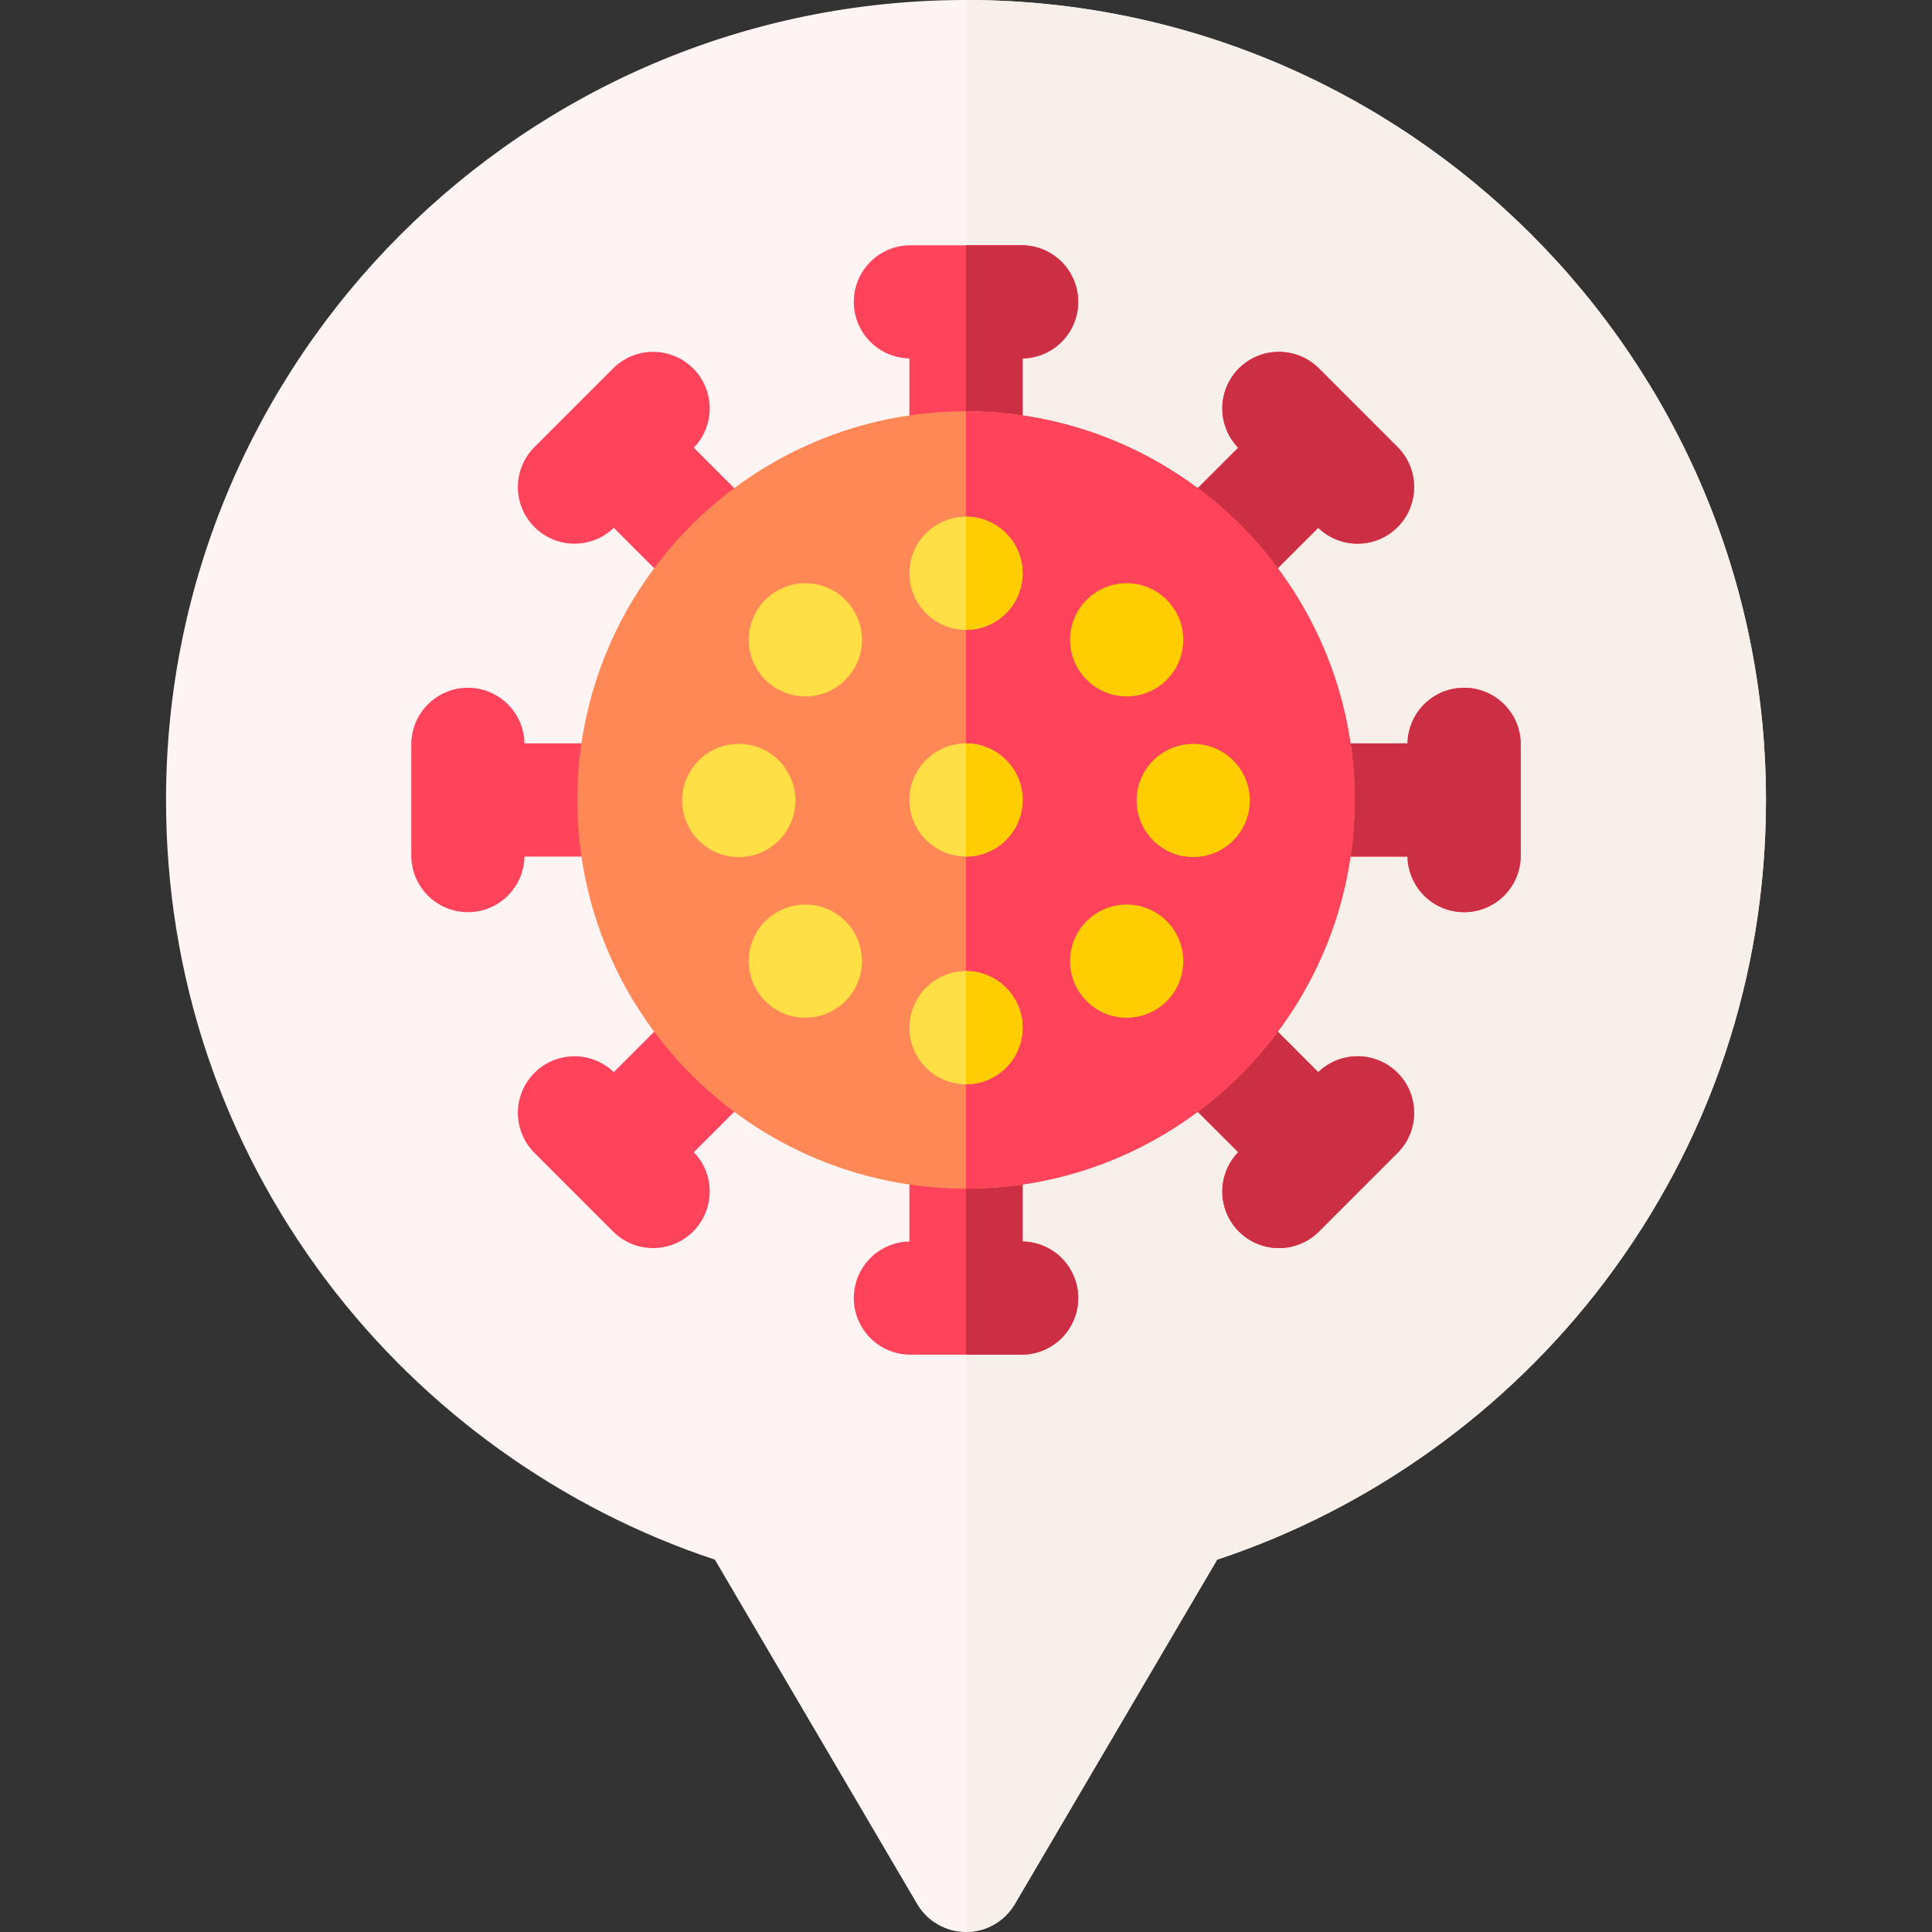 <svg id="Layer_1" enable-background="new 0 0 512 512" height="512" viewBox="0 0 512 512" width="512" xmlns="http://www.w3.org/2000/svg"><rect x="0" y="0" width="512" height="512" fill="#333333" stroke="none"/><g><g><g><path d="m256 512c-5.318 0-10.239-2.816-12.934-7.402l-53.621-91.277c-40.504-13.413-76.778-39.373-102.646-73.582-27.999-37.027-42.799-81.199-42.799-127.739 0-116.897 95.103-212 212-212s212 95.103 212 212c0 46.54-14.8 90.712-42.8 127.738-25.868 34.209-62.142 60.169-102.646 73.582l-53.621 91.277c-2.694 4.587-7.615 7.403-12.933 7.403z" fill="#fff4f4"/></g></g><path d="m256 0v512c5.318 0 10.239-2.816 12.933-7.402l53.621-91.277c40.504-13.413 76.778-39.373 102.646-73.582 28-37.027 42.8-81.199 42.8-127.739 0-116.897-95.103-212-212-212z" fill="#f6efea"/><path clip-rule="evenodd" d="m388 182.268c-8.194 0-14.842 6.573-14.987 14.732h-80.8l57.134-57.134c2.904 2.804 6.652 4.214 10.408 4.214 3.838 0 7.678-1.465 10.606-4.394 5.858-5.857 5.858-15.354 0-21.213l-20.835-20.836c-5.858-5.858-15.355-5.858-21.213 0-5.794 5.794-5.847 15.143-.179 21.015l-57.134 57.135v-80.8c8.16-.144 14.733-6.792 14.733-14.987 0-8.284-6.716-15-15-15h-29.466c-8.284 0-15 6.716-15 15 0 8.194 6.573 14.843 14.733 14.987v80.801l-57.135-57.135c5.668-5.872 5.615-15.221-.179-21.015-5.858-5.857-15.355-5.857-21.213 0l-20.835 20.836c-5.857 5.858-5.857 15.355 0 21.213 2.929 2.929 6.768 4.394 10.606 4.394 3.755 0 7.505-1.412 10.408-4.214l57.135 57.133h-80.8c-.144-8.159-6.793-14.732-14.987-14.732-8.284 0-15 6.716-15 15v29.465c0 8.284 6.716 15 15 15 8.194 0 14.842-6.573 14.987-14.732h80.8l-57.134 57.134c-5.871-5.668-15.22-5.615-21.015.179-5.857 5.858-5.857 15.355 0 21.213l10.411 10.41c.002.002.004.005.007.008s.005.004.008.007l10.41 10.41c2.929 2.929 6.768 4.394 10.606 4.394s7.678-1.465 10.606-4.394c5.794-5.794 5.847-15.143.179-21.014l57.135-57.135v80.8c-8.16.144-14.733 6.792-14.733 14.987 0 8.284 6.716 15 15 15h29.466c8.284 0 15-6.716 15-15 0-8.194-6.573-14.843-14.733-14.987v-80.8l57.134 57.134c-5.668 5.871-5.615 15.221.179 21.014 2.929 2.93 6.767 4.394 10.606 4.394 3.838 0 7.678-1.465 10.606-4.394l10.41-10.41c.002-.002.005-.004.008-.007s.004-.005.007-.008l10.411-10.41c5.858-5.857 5.858-15.354 0-21.213-5.795-5.796-15.144-5.847-21.015-.179l-57.133-57.134h80.8c.144 8.159 6.793 14.732 14.987 14.732 8.284 0 15-6.716 15-15v-29.465c0-8.284-6.716-14.999-15-14.999z" fill="#ff435b" fill-rule="evenodd"/><path clip-rule="evenodd" d="m388 182.268c-8.194 0-14.842 6.573-14.987 14.732h-80.8l57.134-57.134c2.904 2.804 6.652 4.214 10.408 4.214 3.838 0 7.678-1.465 10.606-4.394 5.858-5.857 5.858-15.354 0-21.213l-20.835-20.836c-5.858-5.858-15.355-5.858-21.213 0-5.794 5.794-5.847 15.143-.179 21.015l-57.134 57.135v-80.8c8.16-.144 14.733-6.792 14.733-14.987 0-8.284-6.716-15-15-15h-14.733v293.999h14.733c8.284 0 15-6.716 15-15 0-8.194-6.573-14.843-14.733-14.987v-80.8l57.134 57.134c-5.668 5.871-5.615 15.221.179 21.014 2.929 2.93 6.767 4.394 10.606 4.394 3.838 0 7.678-1.465 10.606-4.394l10.41-10.41c.002-.002.005-.004.008-.007s.004-.005.007-.008l10.411-10.41c5.858-5.857 5.858-15.354 0-21.213-5.795-5.796-15.144-5.847-21.015-.179l-57.133-57.133h80.8c.144 8.159 6.793 14.732 14.987 14.732 8.284 0 15-6.716 15-15v-29.465c0-8.284-6.716-14.999-15-14.999z" fill="#cc2e43" fill-rule="evenodd"/><g><g><path d="m256 315c-56.794 0-103-46.206-103-103 0-56.795 46.206-103.001 103-103.001s103 46.206 103 103.001c0 56.794-46.205 103-103 103z" fill="#ff8856"/></g></g><path d="m256 108.999v206.001c56.794 0 103-46.206 103-103 0-56.795-46.205-103.001-103-103.001z" fill="#ff435b"/><g><path clip-rule="evenodd" d="m256 166.923c8.262 0 15-6.738 15-15s-6.738-15-15-15-15 6.738-15 15 6.738 15 15 15z" fill="#ffde46" fill-rule="evenodd"/></g><g><path clip-rule="evenodd" d="m256 287.347c8.262 0 15-6.738 15-15 0-8.261-6.738-15-15-15s-15 6.738-15 15c0 8.261 6.738 15 15 15z" fill="#ffde46" fill-rule="evenodd"/></g><g><circle clip-rule="evenodd" cx="316.212" cy="212.135" fill="#ffcd00" fill-rule="evenodd" r="15"/></g><g><circle clip-rule="evenodd" cx="195.788" cy="212.135" fill="#ffde46" fill-rule="evenodd" r="15"/></g><g><path clip-rule="evenodd" d="m309.183 265.318c-5.858 5.858-15.355 5.858-21.213 0s-5.858-15.355 0-21.213 15.355-5.858 21.213 0 5.858 15.355 0 21.213z" fill="#ffcd00" fill-rule="evenodd"/></g><g><path clip-rule="evenodd" d="m224.03 180.165c-5.858 5.858-15.355 5.858-21.213 0s-5.858-15.355 0-21.213 15.355-5.858 21.213 0 5.858 15.356 0 21.213z" fill="#ffde46" fill-rule="evenodd"/></g><g><path clip-rule="evenodd" d="m309.183 158.952c5.858 5.858 5.858 15.355 0 21.213s-15.355 5.858-21.213 0-5.858-15.355 0-21.213c5.857-5.858 15.355-5.858 21.213 0z" fill="#ffcd00" fill-rule="evenodd"/></g><g><path clip-rule="evenodd" d="m224.03 244.105c5.858 5.858 5.858 15.355 0 21.213s-15.355 5.858-21.213 0-5.858-15.355 0-21.213 15.356-5.858 21.213 0z" fill="#ffde46" fill-rule="evenodd"/></g><g clip-rule="evenodd" fill-rule="evenodd"><path d="m256 227c8.262 0 15-6.738 15-15s-6.738-15-15-15-15 6.738-15 15 6.738 15 15 15z" fill="#ffde46"/><path d="m256 136.923v30c8.262 0 15-6.738 15-15s-6.738-15-15-15z" fill="#ffcd00"/><path d="m256 197v30c8.262 0 15-6.738 15-15s-6.738-15-15-15z" fill="#ffcd00"/><path d="m256 257.347v30c8.262 0 15-6.739 15-15 0-8.262-6.738-15-15-15z" fill="#ffcd00"/></g></g></svg>
